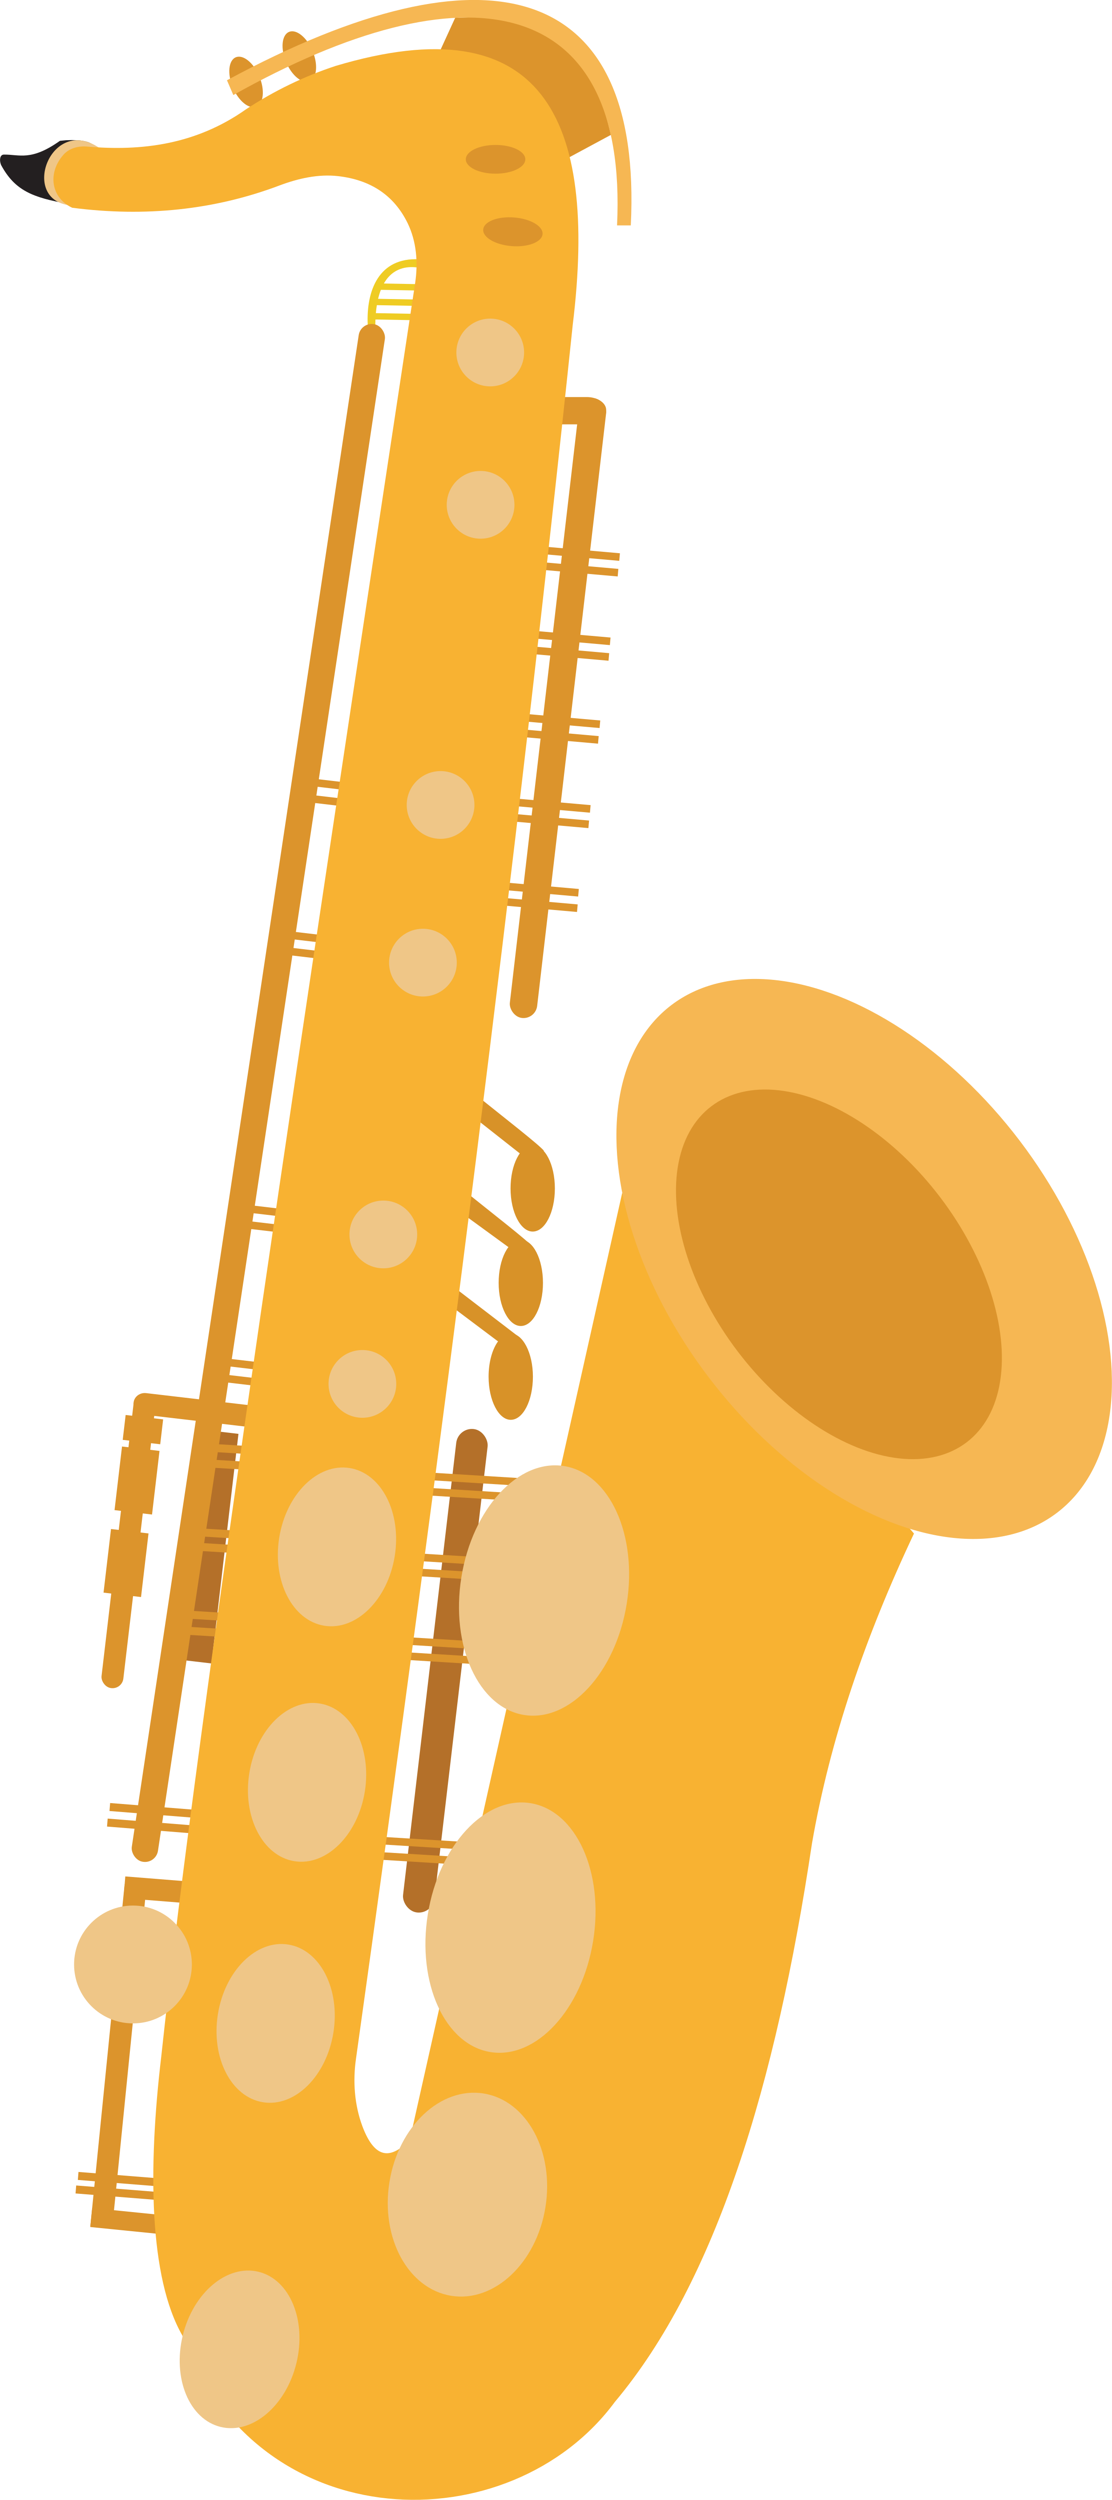 <?xml version="1.0" encoding="UTF-8"?>
<svg xmlns="http://www.w3.org/2000/svg" viewBox="0 0 54.19 121.77">
  <defs>
    <style>
      .cls-1 {
        fill: #f8b232;
      }

      .cls-2 {
        fill: #f6b753;
      }

      .cls-3 {
        fill: #efcc23;
      }

      .cls-4 {
        fill: #efc687;
      }

      .cls-5 {
        fill: #b47029;
      }

      .cls-6 {
        fill: #d89228;
      }

      .cls-7 {
        fill: #dc942c;
      }

      .cls-8 {
        fill: #231f20;
      }
    </style>
  </defs>
  <g id="additional-pieces">
    <path class="cls-3" d="m17.92,15.83c-.08-1.69.55-3.3,2.5-3.2v.41c-1.12-.18-2.11.43-2.13,2.79h-.38Z"/>
    <rect class="cls-3" x="18.24" y="15.27" width="2.03" height=".31" transform="translate(.29 -.35) rotate(1.05)"/>
    <rect class="cls-3" x="18.25" y="14.57" width="2.03" height=".31" transform="translate(.27 -.35) rotate(1.05)"/>
    <rect class="cls-3" x="18.39" y="13.82" width="2.03" height=".31" transform="translate(.26 -.35) rotate(1.05)"/>
    <ellipse class="cls-7" cx="11.99" cy="3.99" rx=".7" ry="1.3" transform="translate(-.61 4.93) rotate(-22.67)"/>
    <ellipse class="cls-7" cx="14.59" cy="2.76" rx=".7" ry="1.3" transform="translate(.06 5.83) rotate(-22.67)"/>
    <path class="cls-7" d="m22.18.87l-.71,1.55c3.52.45,5.04,1.68,6.09,5.34l2.21-1.19C28.34.31,25.21.77,22.18.87Z"/>
    <path class="cls-2" d="m30.07,10.98C30.61-.4,22.65-1.69,11.37,4.63l-.31-.72C23.85-2.99,31.33-.84,30.74,10.98"/>
    <polygon class="cls-6" points="22.06 63.68 24.27 65.34 25.35 65.17 22.06 62.65 22.06 63.68"/>
    <path class="cls-6" d="m24.78,60.75l-2.21-1.61.12-1.09c1.26,1.02,3.09,2.43,3.28,2.7h-1.2Z"/>
    <path class="cls-6" d="m25.34,56.19l-2.16-1.7.12-1.07c1.23.99,3.02,2.38,3.21,2.64l-1.17.12Z"/>
    <path class="cls-6" d="m25.96,59.99c-.59,0-1.08-.94-1.08-2.1s.48-2.1,1.08-2.1,1.08.94,1.08,2.1-.48,2.1-1.08,2.1Z"/>
    <path class="cls-6" d="m25.38,64.59c-.59,0-1.08-.94-1.08-2.1s.48-2.1,1.08-2.1,1.08.94,1.08,2.1-.48,2.1-1.08,2.1Z"/>
    <path class="cls-6" d="m24.89,69.16c-.59,0-1.08-.94-1.08-2.1,0-.71.18-1.34.46-1.72.17-.24.39-.38.62-.38.59,0,1.08.94,1.08,2.1s-.48,2.1-1.08,2.1Z"/>
  </g>
  <g id="mechanism">
    <rect class="cls-5" x="9.13" y="69.7" width="1.84" height="11.26" transform="translate(8.87 -.66) rotate(6.71)"/>
    <path class="cls-7" d="m12.39,69.54l-5.38-.63c-.31-.04-.53-.3-.5-.59h0c.03-.29.31-.5.62-.46l5.38.63-.12,1.06Z"/>
    <rect class="cls-5" x="20.93" y="69.53" width="1.54" height="23.71" rx=".77" ry=".77" transform="translate(9.66 -1.98) rotate(6.71)"/>
    <rect class="cls-7" x="11.94" y="15.37" width="1.29" height="75.74" rx=".64" ry=".64" transform="translate(8.05 -1.28) rotate(8.54)"/>
    <rect class="cls-7" x="5.73" y="67.89" width="1.07" height="14.39" rx=".53" ry=".53" transform="translate(8.81 -.22) rotate(6.71)"/>
    <rect class="cls-7" x="5.76" y="70.56" width="1.84" height="3.12" transform="translate(8.47 -.29) rotate(6.71)"/>
    <rect class="cls-7" x="6.05" y="69.03" width="1.84" height="1.22" transform="translate(8.18 -.34) rotate(6.71)"/>
    <rect class="cls-7" x="5.22" y="74.58" width="1.84" height="3.12" transform="translate(8.94 -.2) rotate(6.71)"/>
    <rect class="cls-7" x="-2.61" y="99.63" width="16.76" height="1.07" transform="translate(106.01 104.43) rotate(95.73)"/>
    <rect class="cls-7" x="26.52" y="19.3" width="1.34" height="30.39" rx=".67" ry=".67" transform="translate(50.21 71.9) rotate(-173.36)"/>
    <path class="cls-7" d="m27.19,20.67h1.4c.52,0,.95-.28.95-.63v-.07c0-.35-.43-.63-.95-.63h-1.4s0,1.34,0,1.34Z"/>
    <rect class="cls-7" x="6.05" y="91.51" width="2.87" height="1.06" transform="translate(7.35 -.3) rotate(4.56)"/>
    <rect class="cls-7" x="4.43" y="107.72" width="3.35" height=".93" transform="translate(10.84 -.07) rotate(5.73)"/>
  </g>
  <g id="bars">
    <rect class="cls-7" x="24.49" y="43.89" width="3.65" height=".37" transform="translate(3.96 -2.13) rotate(5.02)"/>
    <rect class="cls-7" x="3.79" y="105.95" width="3.76" height=".39" transform="translate(8.47 -.12) rotate(4.56)"/>
    <rect class="cls-7" x="3.68" y="106.61" width="3.85" height=".39" transform="translate(8.52 -.11) rotate(4.56)"/>
    <rect class="cls-7" x="20.35" y="76.54" width="4.35" height=".37" transform="translate(4.75 -1.24) rotate(3.52)"/>
    <rect class="cls-7" x="20.4" y="75.8" width="4.35" height=".37" transform="translate(4.71 -1.24) rotate(3.52)"/>
    <rect class="cls-7" x="19.78" y="80.62" width="4.35" height=".37" transform="translate(5 -1.2) rotate(3.52)"/>
    <rect class="cls-7" x="19.83" y="79.88" width="4.35" height=".37" transform="translate(4.96 -1.2) rotate(3.52)"/>
    <rect class="cls-7" x="18.57" y="90.35" width="4.35" height=".37" transform="translate(5.6 -1.1) rotate(3.52)"/>
    <rect class="cls-7" x="18.62" y="89.61" width="4.35" height=".37" transform="translate(5.55 -1.11) rotate(3.52)"/>
    <rect class="cls-7" x="20.78" y="72.6" width="4.35" height=".37" transform="translate(4.51 -1.27) rotate(3.52)"/>
    <rect class="cls-7" x="20.83" y="71.86" width="4.35" height=".37" transform="translate(4.47 -1.28) rotate(3.52)"/>
    <rect class="cls-7" x="11.02" y="67.27" width="5.15" height=".37" transform="translate(7.97 -1.13) rotate(6.71)"/>
    <rect class="cls-7" x="11.11" y="66.48" width="5.15" height=".37" transform="translate(7.88 -1.14) rotate(6.71)"/>
    <rect class="cls-7" x="12.23" y="59.8" width="5.15" height=".37" transform="translate(7.11 -1.32) rotate(6.71)"/>
    <rect class="cls-7" x="12.32" y="59.02" width="5.15" height=".37" transform="translate(7.02 -1.33) rotate(6.71)"/>
    <rect class="cls-7" x="14.11" y="46.46" width="5.15" height=".37" transform="translate(5.56 -1.63) rotate(6.71)"/>
    <rect class="cls-7" x="14.2" y="45.68" width="5.15" height=".37" transform="translate(5.47 -1.65) rotate(6.71)"/>
    <rect class="cls-7" x="15.31" y="39.04" width="5.15" height=".37" transform="translate(4.7 -1.82) rotate(6.71)"/>
    <rect class="cls-7" x="15.4" y="38.25" width="5.15" height=".37" transform="translate(4.61 -1.84) rotate(6.71)"/>
    <rect class="cls-7" x="26.55" y="26.79" width="3.65" height=".37" transform="translate(2.47 -2.38) rotate(5.02)"/>
    <rect class="cls-7" x="26.48" y="27.55" width="3.65" height=".37" transform="translate(2.53 -2.37) rotate(5.02)"/>
    <rect class="cls-7" x="26.1" y="30.89" width="3.65" height=".37" transform="translate(2.82 -2.32) rotate(5.02)"/>
    <rect class="cls-7" x="26.03" y="31.65" width="3.65" height=".37" transform="translate(2.89 -2.31) rotate(5.02)"/>
    <rect class="cls-7" x="25.59" y="34.93" width="3.65" height=".37" transform="translate(3.18 -2.26) rotate(5.02)"/>
    <rect class="cls-7" x="25.52" y="35.69" width="3.65" height=".37" transform="translate(3.24 -2.25) rotate(5.02)"/>
    <rect class="cls-7" x="25.12" y="39.06" width="3.65" height=".37" transform="translate(3.54 -2.21) rotate(5.02)"/>
    <rect class="cls-7" x="25.05" y="39.81" width="3.65" height=".37" transform="translate(3.6 -2.2) rotate(5.02)"/>
    <rect class="cls-7" x="24.55" y="43.14" width="3.65" height=".37" transform="translate(3.89 -2.14) rotate(5.02)"/>
    <rect class="cls-7" x="10.48" y="70.4" width="1.84" height=".39" transform="translate(4.36 -.57) rotate(3.52)"/>
    <rect class="cls-7" x="10.36" y="71.16" width="1.84" height=".39" transform="translate(4.4 -.56) rotate(3.52)"/>
    <rect class="cls-7" x="9.91" y="74.51" width="1.84" height=".39" transform="translate(4.61 -.52) rotate(3.52)"/>
    <rect class="cls-7" x="9.74" y="75.21" width="1.84" height=".39" transform="translate(4.65 -.51) rotate(3.52)"/>
    <rect class="cls-7" x="9.33" y="78.52" width="1.84" height=".39" transform="translate(4.85 -.48) rotate(3.52)"/>
    <rect class="cls-7" x="9.17" y="79.3" width="1.84" height=".39" transform="translate(4.9 -.47) rotate(3.52)"/>
    <rect class="cls-7" x="5.34" y="88" width="4.35" height=".39" transform="translate(7.04 -.32) rotate(4.56)"/>
    <rect class="cls-7" x="5.22" y="88.76" width="4.35" height=".39" transform="translate(7.1 -.31) rotate(4.56)"/>
  </g>
  <g id="mouth-piece">
    <path class="cls-8" d="m2.92,6.86c-1.41,1-1.97.66-2.73.67-.23,0-.22.36-.12.54.66,1.2,1.51,1.56,3.27,1.86.24-1.18,2.93-3.24-.12-3.1"/>
    <path class="cls-4" d="m5.32,7.61c-2.62-2.6-4.55,2.12-1.9,2.39"/>
  </g>
  <g id="body">
    <path class="cls-1" d="m19.98,104.23c-.88.9-1.68,1.04-2.32-.66-.39-1.05-.47-2.2-.31-3.3,4.22-30.1,7.86-58.6,10.56-84.44,1.24-10.14-1.52-15.61-11.55-12.62-1.52.5-2.98,1.2-4.38,2.12-2.44,1.72-5.09,2.04-7.73,1.81-.43-.04-.88.08-1.16.4-.78.88-.61,2.1.43,2.58,3.56.46,6.94.11,10.11-1.09.91-.34,1.88-.56,2.85-.45,1.57.18,2.71.92,3.38,2.28.44.9.52,1.94.37,2.93-5.26,34.71-10.59,69.74-12.37,86.37-.65,5.45-.6,10.78,1.03,13.61,3.67,9.95,15.98,10.13,21.08,3.22,4.92-5.86,7.84-15.44,9.6-27.2.88-5.07,2.61-10.1,4.97-15.09l-14.22-16.59-10.35,46.12Z"/>
  </g>
  <g id="keys">
    <circle class="cls-4" cx="23.89" cy="17.17" r="1.65"/>
    <circle class="cls-4" cx="23.42" cy="24.59" r="1.65"/>
    <ellipse class="cls-7" cx="24.99" cy="11.3" rx=".7" ry="1.45" transform="translate(11.81 35.34) rotate(-85.6)"/>
    <ellipse class="cls-7" cx="24.15" cy="7.76" rx="1.45" ry=".7"/>
    <circle class="cls-4" cx="21.47" cy="39.21" r="1.65"/>
    <circle class="cls-4" cx="20.61" cy="46.89" r="1.65"/>
    <circle class="cls-4" cx="18.68" cy="60.13" r="1.65"/>
    <circle class="cls-4" cx="17.66" cy="67.41" r="1.65"/>
    <ellipse class="cls-4" cx="14.96" cy="86.81" rx="3.89" ry="2.85" transform="translate(-73.12 87.83) rotate(-80.88)"/>
    <ellipse class="cls-4" cx="16.43" cy="75.34" rx="3.89" ry="2.85" transform="translate(-60.57 79.63) rotate(-80.88)"/>
    <ellipse class="cls-4" cx="13.43" cy="98.55" rx="3.89" ry="2.85" transform="translate(-86 96.2) rotate(-80.88)"/>
    <ellipse class="cls-4" cx="11.67" cy="114.45" rx="3.89" ry="2.85" transform="translate(-102.28 98.65) rotate(-76.29)"/>
    <ellipse class="cls-4" cx="24.88" cy="93.88" rx="6.14" ry="4.08" transform="translate(-71.76 103.58) rotate(-80.88)"/>
    <ellipse class="cls-4" cx="22.78" cy="106.9" rx="4.99" ry="3.85" transform="translate(-86.38 112.45) rotate(-80.88)"/>
    <circle class="cls-4" cx="6.48" cy="95.69" r="2.87"/>
    <ellipse class="cls-4" cx="26.51" cy="77.47" rx="6.14" ry="4.08" transform="translate(-54.18 91.37) rotate(-80.88)"/>
  </g>
  <g id="bell">
    <ellipse class="cls-2" cx="42.11" cy="61.32" rx="9.52" ry="15.53" transform="translate(-28.52 37.99) rotate(-37.24)"/>
    <ellipse class="cls-7" cx="40.88" cy="62.08" rx="6.2" ry="10.28" transform="translate(-29.23 37.39) rotate(-37.24)"/>
  </g>
</svg>